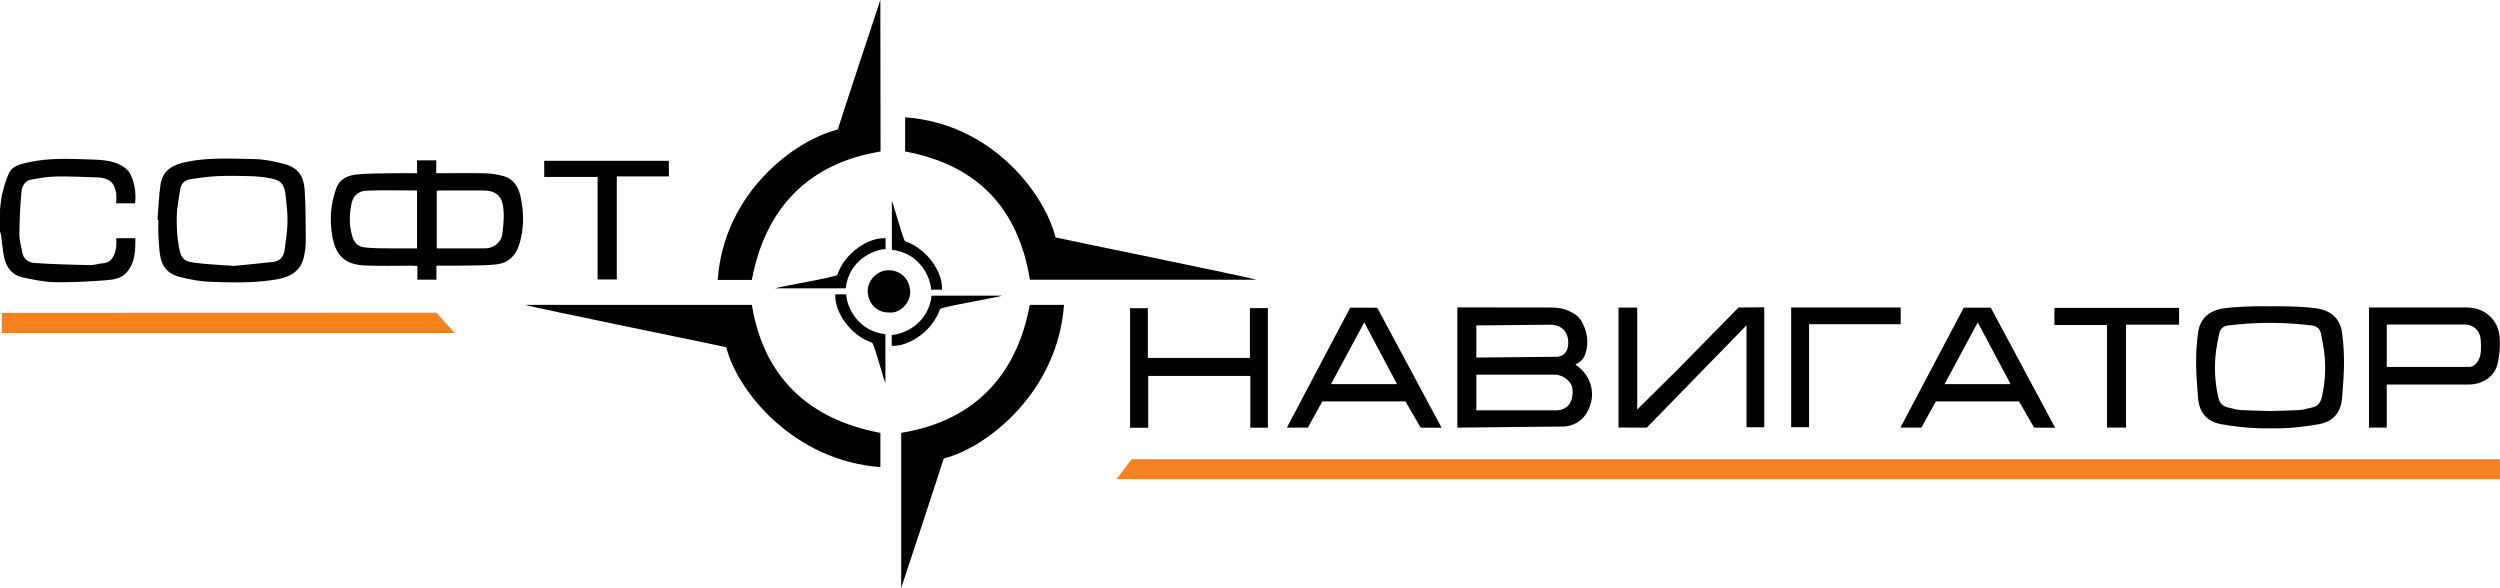 <?xml version="1.0" encoding="UTF-8" standalone="no"?>
<!-- Created with Inkscape (http://www.inkscape.org/) -->

<svg
   xmlns:dc="http://purl.org/dc/elements/1.1/"
   xmlns:cc="http://creativecommons.org/ns#"
   xmlns:rdf="http://www.w3.org/1999/02/22-rdf-syntax-ns#"
   xmlns:svg="http://www.w3.org/2000/svg"
   xmlns="http://www.w3.org/2000/svg"
   xmlns:sodipodi="http://sodipodi.sourceforge.net/DTD/sodipodi-0.dtd"
   xmlns:inkscape="http://www.inkscape.org/namespaces/inkscape"
   version="1.1"
   width="1895.372"
   height="445.762"
   viewBox="0 0 1895.372 445.762"
   id="Слой_1"
   xml:space="preserve"
   inkscape:version="0.48.5 r10040"
   sodipodi:docname="logo-softnavi.svg"><sodipodi:namedview
   pagecolor="#ffffff"
   bordercolor="#666666"
   borderopacity="1"
   objecttolerance="10"
   gridtolerance="10"
   guidetolerance="10"
   inkscape:pageopacity="0"
   inkscape:pageshadow="2"
   inkscape:window-width="2560"
   inkscape:window-height="1033"
   id="namedview25"
   showgrid="false"
   inkscape:zoom="0.18307753"
   inkscape:cx="57.35275"
   inkscape:cy="222.88107"
   inkscape:window-x="-4"
   inkscape:window-y="-4"
   inkscape:window-maximized="1"
   inkscape:current-layer="Слой_1" /><defs
   id="defs119">
	
	
	
	
	
	
	
	
	
	
	
	
	
	
	
	
	
	
	
	
	
	
	
	
	
	
	
	
	
	
	
	
	
	
	
	
	
	
	
	
	
	
	
	
	
	
	
	
	
	
	
	
	
	
	
	
</defs>

<path
   d="m 1895.372,363.265 -1048.793,0 11.319,-15.106 1037.393,0 z"
   id="path7"
   style="fill:#f5821f;fill-opacity:1;fill-rule:evenodd" /><path
   d="m 1.402,252.475 c 0,-5.019 0,-9.826 0,-15.088 1.364,-0.065 2.71,-0.186 4.055,-0.186 107.717,-0.008 217.845,-0.043 325.563,-0.104 l 13.62,15.379 c -114.501,-7.7e-4 -228.637,-7.7e-4 -343.238,-7.7e-4 z"
   id="path21"
   style="fill:#f5821f;fill-opacity:1;fill-rule:evenodd" /><path
   d="m 1716.072,232.172 c -7.762,0.021 -21.336,0.311 -30.125,1.594 -11.202,1.634 -17.911,7.803 -19.406,18.031 -1.129,7.723 -1.581,15.627 -1.562,23.438 0.02,8.707 0.786,17.397 1.438,26.094 0.85,11.343 6.564,18.29 17.625,20.281 8.875,1.598 17.932,2.666 26.938,3.031 3.349,0.136 6.706,0.15 10.062,0.094 3.356,0.056 6.713,0.042 10.062,-0.094 9.005,-0.366 18.062,-1.434 26.938,-3.031 11.062,-1.991 16.776,-8.938 17.625,-20.281 0.651,-8.697 1.417,-17.386 1.438,-26.094 0.018,-7.811 -0.434,-15.715 -1.562,-23.438 -1.495,-10.228 -8.205,-16.397 -19.406,-18.031 -8.789,-1.282 -22.363,-1.573 -30.125,-1.594 -2.008,-0.005 -3.452,0.04 -4.5,0.062 -0.202,-0.005 -0.635,0.007 -0.937,0 -1.048,-0.023 -2.492,-0.068 -4.5,-0.062 z m -378.5,0.812 -19.469,0.125 -45.781,46.625 -31.063,30.75 0,-77.25 -14.187,0 0,90.906 21.469,0.062 75.594,-77.594 0,77.344 13.438,0 0,-90.969 z m -232.688,0.062 0,91.156 81.094,-0.844 c 6.989,-0.51 12.938,-3.892 16.656,-9.812 8.16,-12.997 4.609,-28.537 -8.25,-37.156 5.647,-2.993 7.508,-5.426 8.813,-13.688 1.304,-8.262 -2.714,-20.673 -9.469,-24.719 -6.755,-4.045 -11.602,-4.786 -17.844,-4.844 l -71,-0.094 z m 253.094,0.062 0,90.781 13.562,0 0,-78.094 69.469,0 0,-12.688 -83.031,0 z m 438.062,0 0,91.094 13.469,0 0,-32.656 62.406,-0.031 c 9.698,-0.005 19.228,-5.587 21.625,-15.719 1.459,-6.168 1.963,-12.754 1.656,-19.094 -0.267,-5.526 -2.101,-10.99 -6,-15.438 -5.235,-5.972 -12.219,-8.096 -19.625,-8.156 l -73.531,0 z m -772.375,0.125 -48.031,90.969 15.906,0 10.969,-19.875 63,-0.031 11.563,19.906 15.875,0.094 -48.781,-91 -20.5,-0.062 z m 465.156,0 -48.031,90.969 15.906,0 10.969,-19.875 63,-0.031 11.562,19.906 15.875,0.094 -48.781,-91.031 -20.5,-0.031 z m 68.75,0.188 0,12.969 39.844,0 0,77.812 14.406,0 0,-78.062 40.25,0 0,-12.719 -94.5,0 z m -609.938,0.188 0,37.75 -77.406,0 0,-37.719 -13.469,0 0,90.656 13.75,0 0,-39.281 77.406,0 0,39.25 13.312,0 0,-90.656 -13.594,0 z m 86.656,10.812 24.875,46.812 -50.062,0 25.188,-46.812 z m 465.156,0 24.875,46.812 -50.063,0 25.188,-46.812 z m 218.406,0.375 c 0.57,-0.005 1.126,-1e-5 1.688,0 l 0,0.031 c 0.274,-0.004 0.538,-0.028 0.812,-0.031 0.455,0.002 0.926,-0.006 1.375,0 0.275,0.004 0.539,0.027 0.812,0.031 l 0,-0.031 c 9.593,-1.2e-4 20.338,0.758 30.219,1.938 3.545,0.423 6.203,2.498 6.906,6.375 0.732,4.036 1.663,8.034 2.219,12.094 1.643,11.99 1.13,23.904 -1.531,35.719 -0.918,4.076 -2.953,7.139 -7.406,8 -3.298,0.638 -6.566,1.865 -9.875,2 -7.335,0.3 -14.688,0.564 -22.031,0.688 -7.343,-0.123 -14.696,-0.388 -22.031,-0.688 -3.309,-0.135 -6.577,-1.362 -9.875,-2 -4.453,-0.861 -6.488,-3.924 -7.406,-8 -2.662,-11.815 -3.174,-23.729 -1.531,-35.719 0.556,-4.06 1.487,-8.057 2.219,-12.094 0.703,-3.877 3.361,-5.952 6.906,-6.375 9.302,-1.11 19.377,-1.854 28.531,-1.938 z m 91.656,1.25 58.938,0 c 7.638,0.005 12.313,5.372 12.406,13.062 0.06,4.94 0.652,9.868 -2.156,14.469 -0.453,0.743 -0.962,1.438 -1.5,2.031 -0.538,0.593 -1.123,1.112 -1.75,1.531 -0.933,0.623 -1.958,0.887 -3.094,1.062 l -62.844,0 0,-32.156 z m -633.625,0.125 c 1.809,0.033 12.869,0.572 13.125,13.656 -0.241,11.25 -8.777,10.68 -9.625,10.688 l -60.094,0.562 0,-24.344 56.594,-0.562 z m -56.594,37.906 61.188,0 c 0.668,0.087 12.128,2.585 11.812,13.062 -0.088,13.888 -10.837,13.957 -12.25,13.969 l -60.781,-0.031 0.031,-0.062 0,-26.938 z"
   id="path23"
   style="fill:#000000;fill-opacity:1;fill-rule:evenodd" /><g
   transform="translate(-305.897,160.235)"
   id="g4064"
   style="fill:#000000;fill-opacity:1"><path
     d="m 305.897,-1.26 c 0.512,-3.909 0.667,-7.906 1.62,-11.704 1.353,-5.392 2.756,-10.891 5.118,-15.88 2.867,-6.059 9.317,-7.066 15.135,-8.381 15.001,-3.395 30.285,-2.607 45.446,-2.141 8.268,0.254 16.95,0.348 24.541,4.482 2.771,1.508 5.676,3.947 7.007,6.695 3.309,6.834 4.341,14.299 3.607,22.132 -4.706,0 -9.25,0 -14.415,0 0,-2.705 0.382,-5.515 -0.071,-8.184 -1.344,-7.925 -5.631,-11.243 -14.548,-11.519 -10.41,-0.323 -20.83,-0.847 -31.234,-0.66 -6.099,0.109 -12.212,1.222 -18.253,2.27 -5.102,0.885 -7.331,5.088 -7.719,9.518 -0.927,10.572 -1.448,21.201 -1.549,31.812 -0.044,4.542 1.385,9.093 2.111,13.646 0.853,5.35 4.822,8.015 9.377,8.325 14.028,0.955 28.103,1.303 42.165,1.633 3.069,0.072 6.148,-1.181 9.248,-1.353 7.19,-0.399 9.596,-6.155 10.471,-12.484 0.289,-2.093 0.046,-4.26 0.046,-6.569 4.916,0 9.461,0 14.511,0 0.058,9.368 -0.054,18.609 -6.799,26.126 -3.969,4.423 -9.769,5.294 -15.106,5.699 -13.131,0.997 -26.334,1.731 -39.488,1.489 -8.039,-0.148 -16.105,-1.987 -24.04,-3.637 -7.984,-1.66 -12.379,-7.428 -14.013,-15.058 -1.227,-5.733 -1.614,-11.644 -2.422,-17.471 -0.093,-0.666 -0.489,-1.289 -0.744,-1.932 -7.6e-4,-5.618 -7.6e-4,-11.236 -7.6e-4,-16.854 z"
     id="path13"
     style="fill:#000000;fill-opacity:1;fill-rule:evenodd" /><path
     d="m 622.096,-38.699 0,9.773 c -6.187,0 -11.959,-0.081 -17.723,0.031 -9.192,0.178 -18.426,0.02 -27.558,0.88 -7.059,0.666 -13.689,3.407 -16.151,10.998 -1.764,5.438 -3.26,11.113 -3.739,16.78 -0.5,5.918 -0.183,12.029 0.723,17.911 2.346,15.232 9.047,22.655 25.138,23.379 11.788,0.53 23.634,0.113 35.445,0.126 1.244,0.002 2.465,0.112 4.116,0.189 l 0,10.401 14.423,0 0,-10.59 c 6.311,0 12.068,0.081 17.817,-0.031 9.188,-0.18 18.446,0.054 27.558,-0.911 8.539,-0.905 14.421,-6.002 17.188,-14.455 4.06,-12.396 3.923,-24.949 1.131,-37.425 -1.617,-7.23 -5.633,-13.365 -13.543,-15.303 -4.135,-1.013 -8.423,-1.778 -12.664,-1.885 -10.521,-0.266 -21.052,-0.094 -31.58,-0.094 l -6.033,0 0,-9.773 -14.549,0 z m -19.294,22.75 c 3.188,0.012 6.377,0.034 9.584,0.063 3.212,0.025 6.433,0.063 9.678,0.063 l 0,43.898 c -4.417,0 -8.777,0.025 -13.135,0.031 -4.355,0.007 -8.703,-0.004 -13.041,-0.063 -3.503,-0.047 -7.03,-0.161 -10.527,-0.44 -0.01,-8.25e-4 -0.021,8.29e-4 -0.031,0 -1.169,-0.094 -2.325,-0.213 -3.488,-0.346 -1.155,-0.131 -2.204,-0.464 -3.142,-0.911 -0.009,-0.004 -0.023,0.004 -0.031,0 -0.228,-0.109 -0.445,-0.22 -0.66,-0.346 -0.007,-0.004 -0.024,0.004 -0.031,0 -0.438,-0.258 -0.84,-0.561 -1.226,-0.88 -0.006,-0.005 -0.026,0.005 -0.031,0 -0.19,-0.158 -0.357,-0.363 -0.534,-0.534 -0.005,-0.005 -0.026,0.005 -0.031,0 -1.457,-1.416 -2.47,-3.257 -3.079,-5.279 -0.32,-1.061 -0.609,-2.137 -0.848,-3.205 -0.72,-3.205 -1.085,-6.431 -1.131,-9.678 -0.015,-1.082 0.008,-2.152 0.063,-3.237 0.054,-1.084 0.161,-2.183 0.283,-3.268 0.243,-2.17 0.604,-4.34 1.1,-6.505 0.169,-0.737 0.396,-1.428 0.66,-2.074 0.264,-0.646 0.562,-1.236 0.911,-1.791 2.098,-3.332 5.658,-5.053 9.647,-5.216 6.324,-0.258 12.667,-0.306 19.042,-0.283 z m 68.722,0.094 c 2.68,-0.013 4.961,0.239 6.882,0.786 0.48,0.136 0.915,0.3 1.351,0.471 0.446,0.174 0.854,0.355 1.257,0.566 0.789,0.412 1.506,0.893 2.137,1.445 0.631,0.553 1.179,1.192 1.665,1.885 0.243,0.346 0.483,0.687 0.691,1.068 0.214,0.389 0.385,0.8 0.566,1.226 0.353,0.834 0.647,1.727 0.88,2.702 0.233,0.975 0.409,2.026 0.534,3.142 0.185,1.654 0.284,3.317 0.314,4.996 0.015,0.84 0.018,1.67 0,2.514 -0.034,1.696 -0.143,3.392 -0.283,5.091 -0.208,2.532 -0.504,5.05 -0.848,7.542 -0.103,0.748 -0.286,1.475 -0.534,2.168 -0.249,0.693 -0.567,1.352 -0.943,1.98 -0.376,0.628 -0.803,1.208 -1.288,1.76 -0.485,0.552 -1.026,1.075 -1.603,1.54 -0.288,0.232 -0.572,0.451 -0.88,0.66 -0.616,0.417 -1.268,0.786 -1.948,1.1 -0.34,0.157 -0.684,0.279 -1.037,0.408 -1.423,0.526 -2.922,0.83 -4.462,0.848 -3.043,0.038 -6.094,0.052 -9.144,0.063 -3.05,0.01 -6.105,0.005 -9.176,0 -6.14,-0.008 -12.332,-0.031 -18.634,-0.031 l 0,-43.741 c 1.262,-0.06 2.51,-0.155 3.739,-0.157 5.118,-0.007 10.25,-3.47e-4 15.366,0 5.129,0.003 10.269,-0.006 15.397,-0.031 z"
     id="path19"
     style="fill:#000000;fill-opacity:1;fill-rule:evenodd" /><path
     d="m 479.371,-40.013 c -10.856,-0.086 -21.715,0.333 -32.438,2.594 -10.22,2.154 -17.779,6.218 -19.375,17.438 -1.241,8.73 -1.539,17.601 -2.25,26.406 0.212,0.018 0.414,0.014 0.625,0.031 0,3.7 -0.096,7.429 0.031,11.125 0.13,3.782 0.444,7.539 0.75,11.312 0.853,10.539 4.213,17.929 15.469,20.844 7.818,2.024 15.984,3.504 24.031,3.75 16.957,0.519 34.005,0.983 50.812,-2.188 9.25,-1.745 16.686,-6.177 19.094,-16.062 1.001,-4.112 1.602,-8.459 1.594,-12.688 -0.026,-12.966 -0.01,-25.947 -0.844,-38.875 -0.638,-9.898 -4.627,-16.633 -15.125,-19.5 -7.423,-2.028 -15.19,-3.627 -22.844,-3.781 -6.501,-0.132 -13.017,-0.355 -19.531,-0.406 z m 3.594,13.094 c 4.215,0.009 8.447,0.08 12.656,0.219 5.263,0.173 10.555,0.708 15.719,1.719 7.608,1.488 10.133,4.454 11.062,12.562 0.775,6.761 1.611,13.597 1.469,20.375 -0.152,7.256 -1.204,14.515 -2.25,21.719 -0.692,4.76 -3.578,8.085 -8.594,8.656 -10.389,1.184 -20.792,2.141 -29.562,3.031 -11.096,-0.838 -20.493,-1.132 -29.75,-2.375 -5.092,-0.684 -7.968,-1.539 -9.812,-4.5 -0.184,-0.296 -0.366,-0.629 -0.531,-0.969 -0.826,-1.7 -1.415,-3.98 -1.938,-7.062 -1.259,-7.431 -1.728,-15.087 -1.531,-22.625 0.182,-6.964 1.629,-13.918 2.688,-20.844 0.68,-4.446 3.81,-6.775 7.938,-7.406 6.567,-1.004 13.188,-1.947 19.812,-2.25 4.205,-0.192 8.41,-0.259 12.625,-0.25 z"
     id="path27"
     style="fill:#000000;fill-opacity:1;fill-rule:evenodd" /><path
     d="m 773.51,51.662 c -5.209,0 -9.751,0 -14.55,0 0,-25.896 0,-51.619 0,-77.749 -13.561,0 -26.875,0 -40.461,0 0,-4.267 0,-8.136 0,-12.237 31.435,0 62.861,0 94.499,0 0,3.862 0,7.64 0,11.829 -12.978,0 -26.038,0 -39.487,0 -7.7e-4,26.218 -7.7e-4,52.032 -7.7e-4,78.157 z"
     id="path41"
     style="fill:#000000;fill-opacity:1;fill-rule:evenodd" /></g><g
   transform="translate(-305.897,160.235)"
   id="g4070"
   style="fill:#000000;fill-opacity:1"><path
     d="m 992.124,-45.404 c 0,-7.986 0,-16.619 0,-25.898 65.939,4.735 105.806,58.032 114.016,91.062 4.186,1.135 145.945,29.926 152.321,32.097 -57.269,0 -114.537,0 -171.724,0 -8.872,-54.312 -39.838,-86.994 -94.613,-97.261 z"
     id="path17"
     style="fill:#000000;fill-opacity:1;fill-rule:evenodd" /><path
     d="m 980.163,76.695 c -9.269,0.201 -15.814,-6.435 -16.402,-15.564 -0.559,-8.68 7.449,-16.846 16.321,-16.508 8.91,0.34 15.672,6.815 15.883,16.561 0.175,7.994 -7.576,16.324 -15.802,15.511 z"
     id="path45"
     style="fill:#000000;fill-opacity:1;fill-rule:evenodd" /><g
     id="g3968"
     style="fill:#000000;fill-opacity:1"><path
       d="M 967.015,99.561 C 950.452,94.002 938.376,75.924 939.179,62.931 l 8.258,0 c 0.416,9.249 8.433,27.797 29.743,30.212 0,12.15 0,24.917 0,37.04 -1.548,-3.02 -8.544,-30.021 -10.165,-30.621 z"
       id="path55"
       style="fill:#000000;fill-opacity:1;fill-rule:evenodd" /><path
       d="m 1018.583,74.095 c -5.559,16.563 -23.637,28.639 -36.63,27.836 l 0,-8.258 c 9.249,-0.416 27.797,-8.433 30.212,-29.743 12.15,0 41.461,0 53.584,0 -3.663,1.365 -46.565,8.544 -47.166,10.165 z"
       id="path55-5"
       style="fill:#000000;fill-opacity:1;fill-rule:evenodd" /></g><g
     transform="matrix(-1,0,0,-1,1959.246,122.296)"
     id="g3968-2"
     style="fill:#000000;fill-opacity:1"><path
       d="M 967.015,99.561 C 950.452,94.002 938.376,75.924 939.179,62.931 l 8.258,0 c 0.416,9.249 8.433,27.797 29.743,30.212 0,12.15 0,24.917 0,37.04 -1.548,-3.02 -8.544,-30.021 -10.165,-30.621 z"
       id="path55-3"
       style="fill:#000000;fill-opacity:1;fill-rule:evenodd" /><path
       d="m 1018.583,74.095 c -5.559,16.563 -23.637,28.639 -36.63,27.836 l 0,-8.258 c 9.249,-0.416 27.797,-8.433 30.212,-29.743 12.15,0 41.461,0 53.584,0 -3.663,1.365 -46.565,8.544 -47.166,10.165 z"
       id="path55-5-1"
       style="fill:#000000;fill-opacity:1;fill-rule:evenodd" /></g><path
     d="m 973.367,167.968 c 0,7.986 0,16.619 0,25.898 C 907.429,189.131 864.724,136.046 856.514,103.016 852.328,101.881 710.569,73.091 704.194,70.919 c 57.268,0 114.537,0 171.723,0 8.872,54.312 42.675,86.782 97.45,97.049 z"
     id="path17-6"
     style="fill:#000000;fill-opacity:1;fill-rule:evenodd" /><path
     d="m 1086.66,70.919 c 7.986,3.4e-5 16.619,2.8e-5 25.898,0 -4.735,65.939 -58.146,108.208 -91.176,116.418 -1.135,4.186 -30.087,91.815 -32.258,98.19 -10e-6,-57.268 0,-60.407 0,-117.593 54.312,-8.872 87.269,-42.24 97.536,-97.015 z"
     id="path17-6-8"
     style="fill:#000000;fill-opacity:1;fill-rule:evenodd" /><path
     d="m 875.917,51.971 c -7.986,-3e-5 -16.619,-3e-5 -25.898,0 4.735,-65.939 58.032,-105.806 91.062,-114.016 1.135,-4.186 30.087,-91.815 32.258,-98.19 0,57.268 0.161,57.676 0.161,114.862 -54.312,8.872 -87.316,42.569 -97.583,97.344 z"
     id="path17-6-8-8"
     style="fill:#000000;fill-opacity:1;fill-rule:evenodd" /></g></svg>